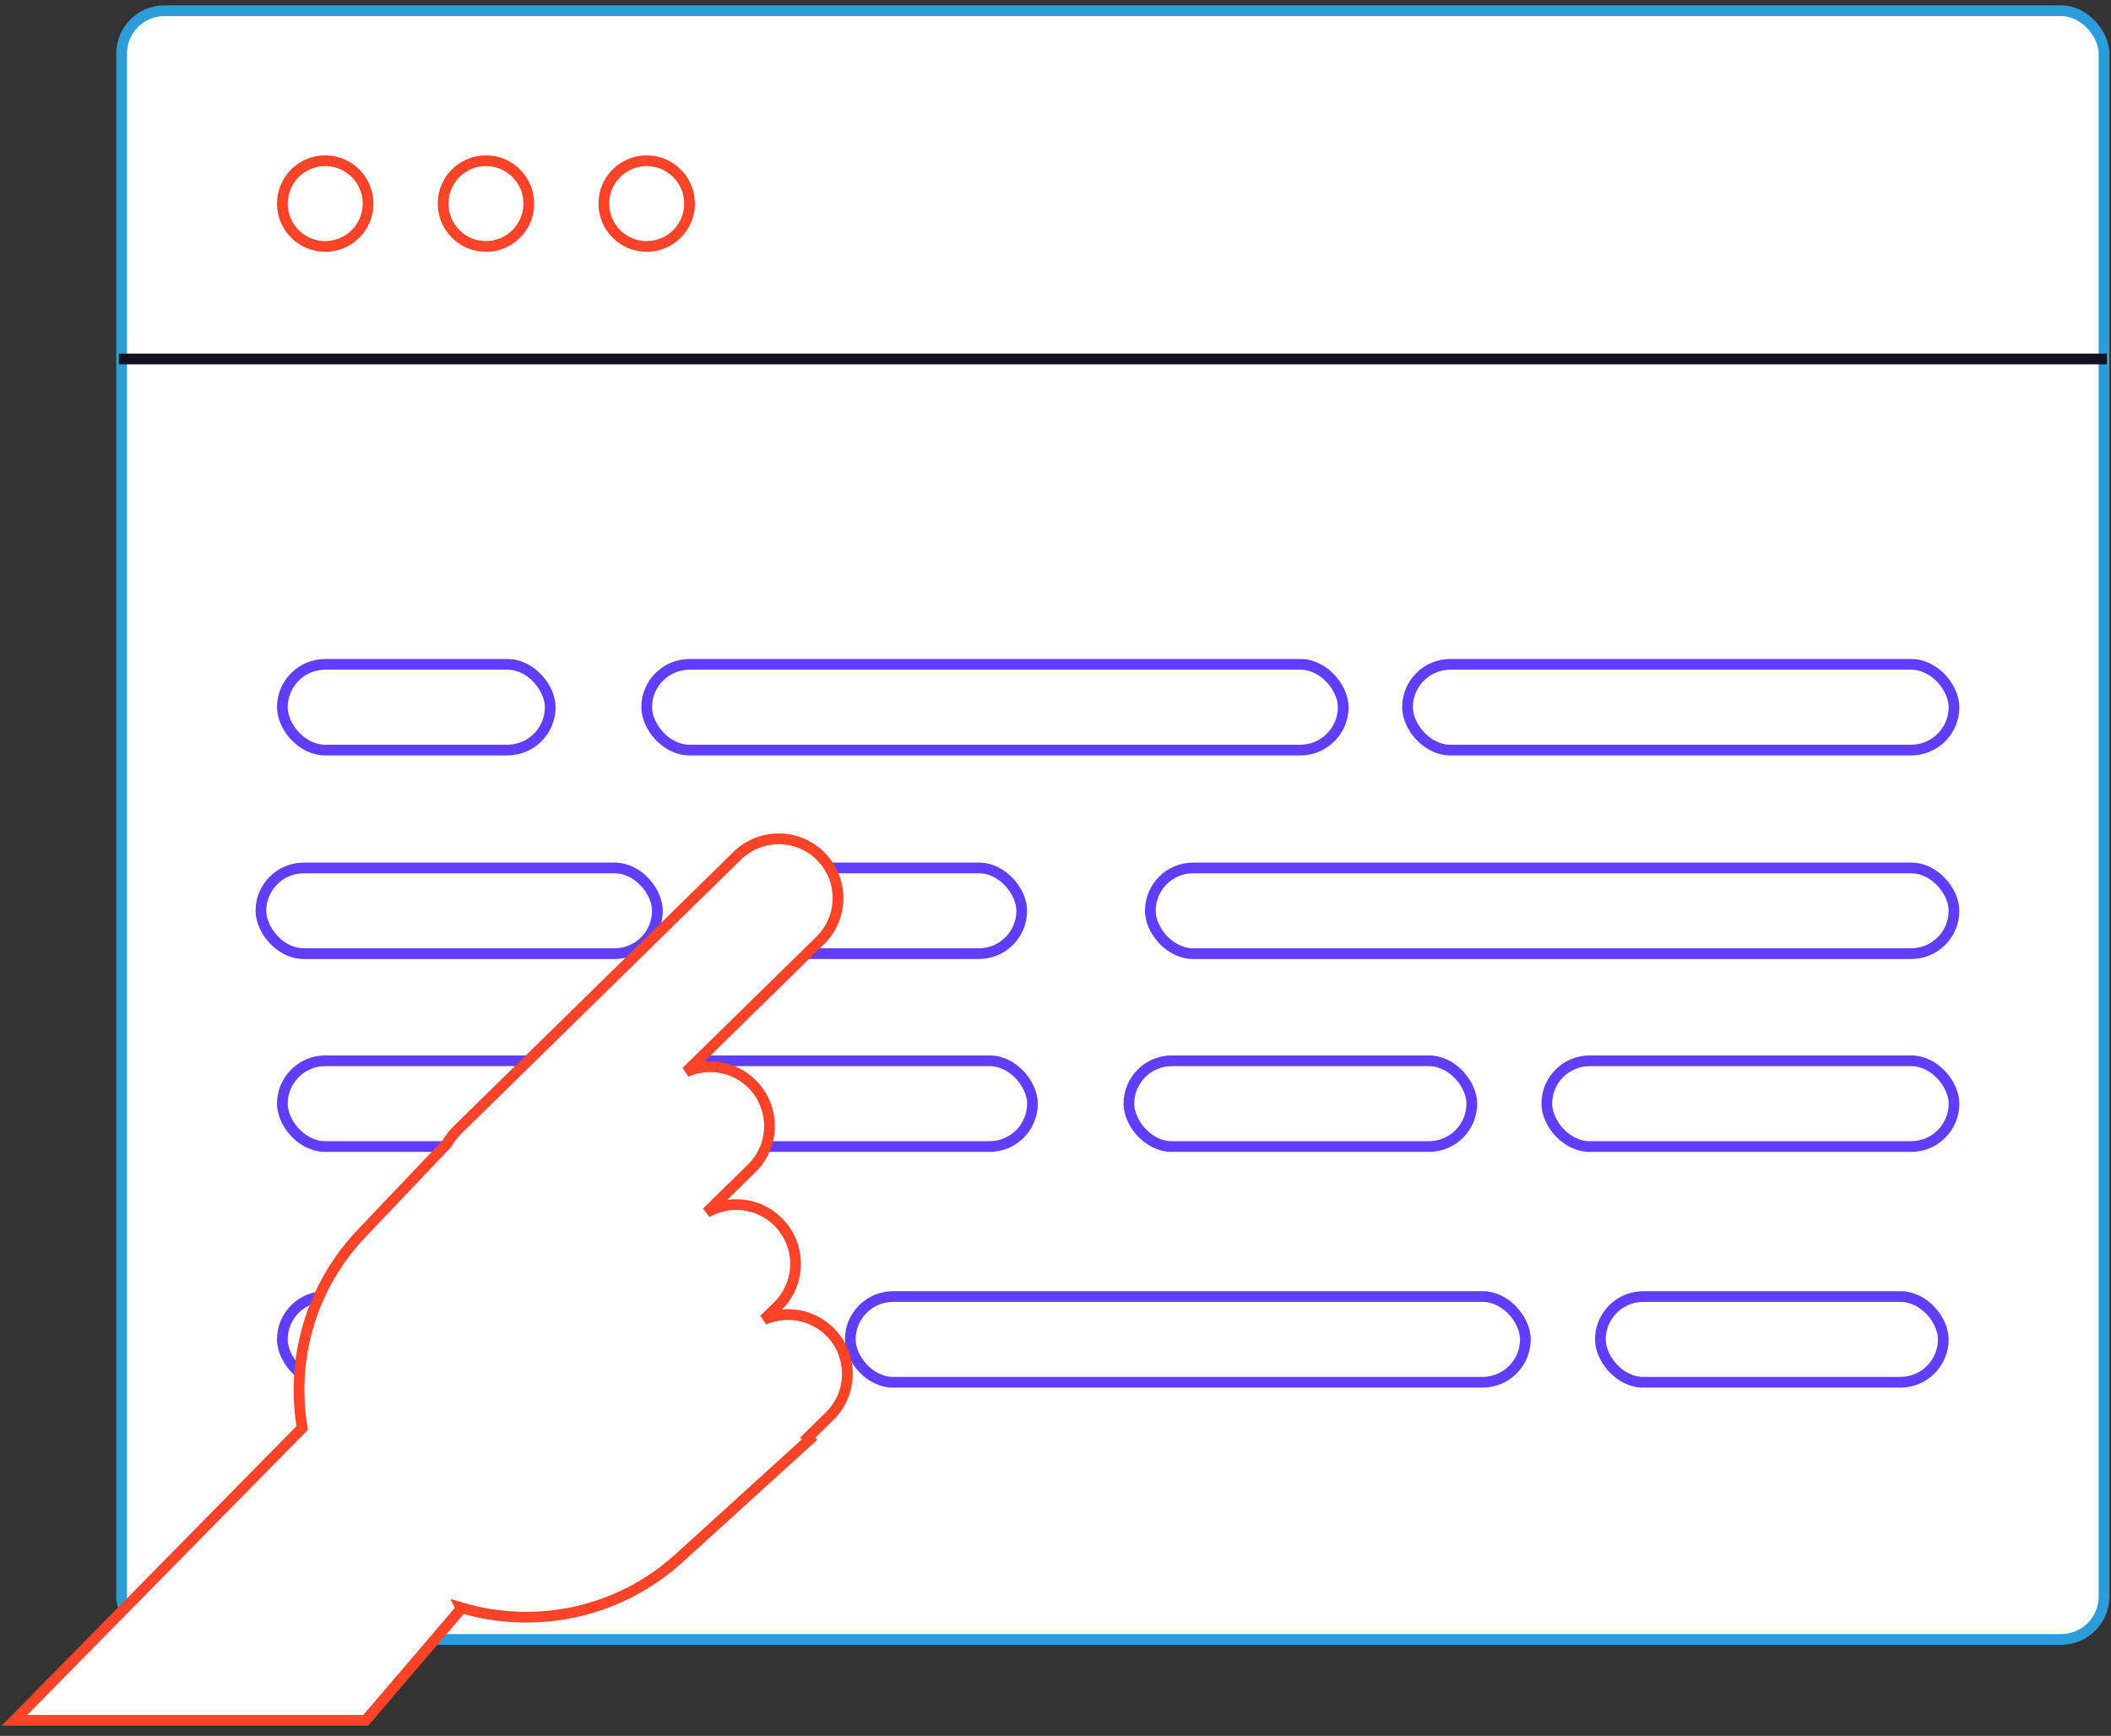 <svg width="197" height="162" viewBox="0 0 197 162" fill="none" xmlns="http://www.w3.org/2000/svg">
<rect x="0" y="0" width="197" height="162" fill="#333333" stroke="none"/>
<rect x="11.349" y="1" width="185" height="152" rx="4" fill="white" stroke="#2D9CDB"/>
<rect x="131.349" y="62" width="51" height="8" rx="4" fill="white" stroke="#5F3EFF"/>
<rect x="26.349" y="62" width="25" height="8" rx="4" fill="white" stroke="#5F3EFF"/>
<rect x="60.349" y="62" width="65" height="8" rx="4" fill="white" stroke="#5F3EFF"/>
<rect x="70.349" y="81" width="25" height="8" rx="4" fill="white" stroke="#5F3EFF"/>
<rect x="107.349" y="81" width="75" height="8" rx="4" fill="white" stroke="#5F3EFF"/>
<rect x="24.349" y="81" width="37" height="8" rx="4" fill="white" stroke="#5F3EFF"/>
<rect x="144.349" y="99" width="38" height="8" rx="4" fill="white" stroke="#5F3EFF"/>
<rect x="149.349" y="121" width="32" height="8" rx="4" fill="white" stroke="#5F3EFF"/>
<rect x="105.349" y="99" width="32" height="8" rx="4" fill="white" stroke="#5F3EFF"/>
<rect x="79.349" y="121" width="63" height="8" rx="4" fill="white" stroke="#5F3EFF"/>
<rect x="26.349" y="121" width="45" height="8" rx="4" fill="white" stroke="#5F3EFF"/>
<path d="M11.589 33.5H196.109" stroke="#14121E" stroke-linecap="square"/>
<path fill-rule="evenodd" clip-rule="evenodd" d="M30.349 23C32.558 23 34.349 21.209 34.349 19C34.349 16.791 32.558 15 30.349 15C28.14 15 26.349 16.791 26.349 19C26.349 21.209 28.14 23 30.349 23Z" fill="white" stroke="#FE4328"/>
<path fill-rule="evenodd" clip-rule="evenodd" d="M45.349 23C47.558 23 49.349 21.209 49.349 19C49.349 16.791 47.558 15 45.349 15C43.14 15 41.349 16.791 41.349 19C41.349 21.209 43.14 23 45.349 23Z" fill="white" stroke="#FE4328"/>
<path fill-rule="evenodd" clip-rule="evenodd" d="M60.349 23C62.558 23 64.349 21.209 64.349 19C64.349 16.791 62.558 15 60.349 15C58.14 15 56.349 16.791 56.349 19C56.349 21.209 58.14 23 60.349 23Z" fill="white" stroke="#FE4328"/>
<rect x="26.349" y="99" width="70" height="8" rx="4" fill="white" stroke="#5F3EFF"/>
<path fill-rule="evenodd" clip-rule="evenodd" d="M42.673 105.469C42.285 105.849 41.964 106.273 41.712 106.725L33.743 115.107C28.957 120.14 27.129 126.907 28.202 133.264L1.349 160.547H34.139L43.039 150.125L42.989 150.025C49.911 152.107 57.689 150.579 63.374 145.412L75.553 134.343L75.374 134.168L77.416 132.166C79.63 129.997 79.63 126.432 77.416 124.262C75.751 122.631 73.314 122.262 71.299 123.155L72.578 121.901C74.791 119.732 74.791 116.167 72.578 113.997C70.772 112.227 68.056 111.943 65.958 113.144L70.147 109.038C72.361 106.868 72.361 103.304 70.147 101.134C68.486 99.506 66.055 99.135 64.043 100.021L76.542 87.769C78.756 85.6 78.756 82.035 76.542 79.865C74.39 77.757 70.947 77.757 68.795 79.865L42.673 105.469Z" fill="white"/>
<path d="M41.712 106.725L42.075 107.069L42.118 107.024L42.149 106.969L41.712 106.725ZM42.673 105.469L43.023 105.826H43.023L42.673 105.469ZM33.743 115.107L34.105 115.451L33.743 115.107ZM28.202 133.264L28.559 133.615L28.738 133.433L28.695 133.181L28.202 133.264ZM1.349 160.547L0.993 160.196L0.155 161.047H1.349V160.547ZM34.139 160.547V161.047H34.369L34.519 160.871L34.139 160.547ZM43.039 150.125L43.419 150.45L43.634 150.199L43.486 149.903L43.039 150.125ZM42.989 150.025L43.133 149.547L42.027 149.214L42.541 150.248L42.989 150.025ZM63.374 145.412L63.71 145.782L63.374 145.412ZM75.553 134.343L75.889 134.713L76.281 134.357L75.903 133.986L75.553 134.343ZM75.374 134.168L75.024 133.811L74.66 134.168L75.024 134.525L75.374 134.168ZM77.416 132.166L77.766 132.523L77.416 132.166ZM77.416 124.262L77.766 123.905L77.416 124.262ZM71.299 123.155L70.949 122.798L71.501 123.612L71.299 123.155ZM72.578 121.901L72.228 121.544L72.578 121.901ZM72.578 113.997L72.228 114.355L72.578 113.997ZM65.958 113.144L65.608 112.787L66.206 113.578L65.958 113.144ZM70.147 109.038L69.797 108.681L70.147 109.038ZM70.147 101.134L69.797 101.491L70.147 101.134ZM64.043 100.021L63.693 99.663L64.244 100.478L64.043 100.021ZM76.542 87.769L76.192 87.412L76.542 87.769ZM76.542 79.865L76.192 80.222V80.222L76.542 79.865ZM68.795 79.865L69.145 80.222V80.222L68.795 79.865ZM42.149 106.969C42.378 106.558 42.669 106.173 43.023 105.826L42.323 105.112C41.9 105.526 41.551 105.988 41.276 106.481L42.149 106.969ZM34.105 115.451L42.075 107.069L41.35 106.38L33.38 114.762L34.105 115.451ZM28.695 133.181C27.647 126.972 29.433 120.365 34.105 115.451L33.38 114.762C28.482 119.914 26.611 126.842 27.709 133.348L28.695 133.181ZM1.705 160.897L28.559 133.615L27.846 132.914L0.993 160.196L1.705 160.897ZM34.139 160.047H1.349V161.047H34.139V160.047ZM42.659 149.801L33.758 160.222L34.519 160.871L43.419 150.45L42.659 149.801ZM42.541 150.248L42.591 150.348L43.486 149.903L43.437 149.803L42.541 150.248ZM63.038 145.042C57.487 150.087 49.893 151.58 43.133 149.547L42.845 150.504C49.929 152.635 57.891 151.071 63.71 145.782L63.038 145.042ZM75.217 133.973L63.038 145.042L63.71 145.782L75.889 134.713L75.217 133.973ZM75.024 134.525L75.203 134.7L75.903 133.986L75.724 133.811L75.024 134.525ZM77.066 131.809L75.024 133.811L75.724 134.525L77.766 132.523L77.066 131.809ZM77.066 124.62C79.08 126.593 79.08 129.836 77.066 131.809L77.766 132.523C80.18 130.158 80.18 126.271 77.766 123.905L77.066 124.62ZM71.501 123.612C73.335 122.799 75.552 123.136 77.066 124.62L77.766 123.905C75.95 122.126 73.292 121.724 71.096 122.698L71.501 123.612ZM72.228 121.544L70.949 122.798L71.649 123.512L72.928 122.258L72.228 121.544ZM72.228 114.355C74.241 116.328 74.241 119.571 72.228 121.544L72.928 122.258C75.341 119.893 75.341 116.006 72.928 113.64L72.228 114.355ZM66.206 113.578C68.115 112.485 70.585 112.745 72.228 114.355L72.928 113.64C70.958 111.71 67.997 111.401 65.709 112.71L66.206 113.578ZM69.797 108.681L65.608 112.787L66.308 113.501L70.497 109.395L69.797 108.681ZM69.797 101.491C71.811 103.465 71.811 106.707 69.797 108.681L70.497 109.395C72.911 107.029 72.911 103.142 70.497 100.777L69.797 101.491ZM64.244 100.478C66.075 99.672 68.287 100.01 69.797 101.491L70.497 100.777C68.685 99.001 66.034 98.597 63.841 99.563L64.244 100.478ZM76.192 87.412L63.693 99.663L64.392 100.378L76.892 88.126L76.192 87.412ZM76.192 80.222C78.206 82.196 78.206 85.439 76.192 87.412L76.892 88.126C79.306 85.761 79.306 81.874 76.892 79.508L76.192 80.222ZM69.145 80.222C71.103 78.304 74.235 78.304 76.192 80.222L76.892 79.508C74.546 77.209 70.791 77.209 68.445 79.508L69.145 80.222ZM43.023 105.826L69.145 80.222L68.445 79.508L42.323 105.112L43.023 105.826Z" fill="#FE4328"/>
</svg>
